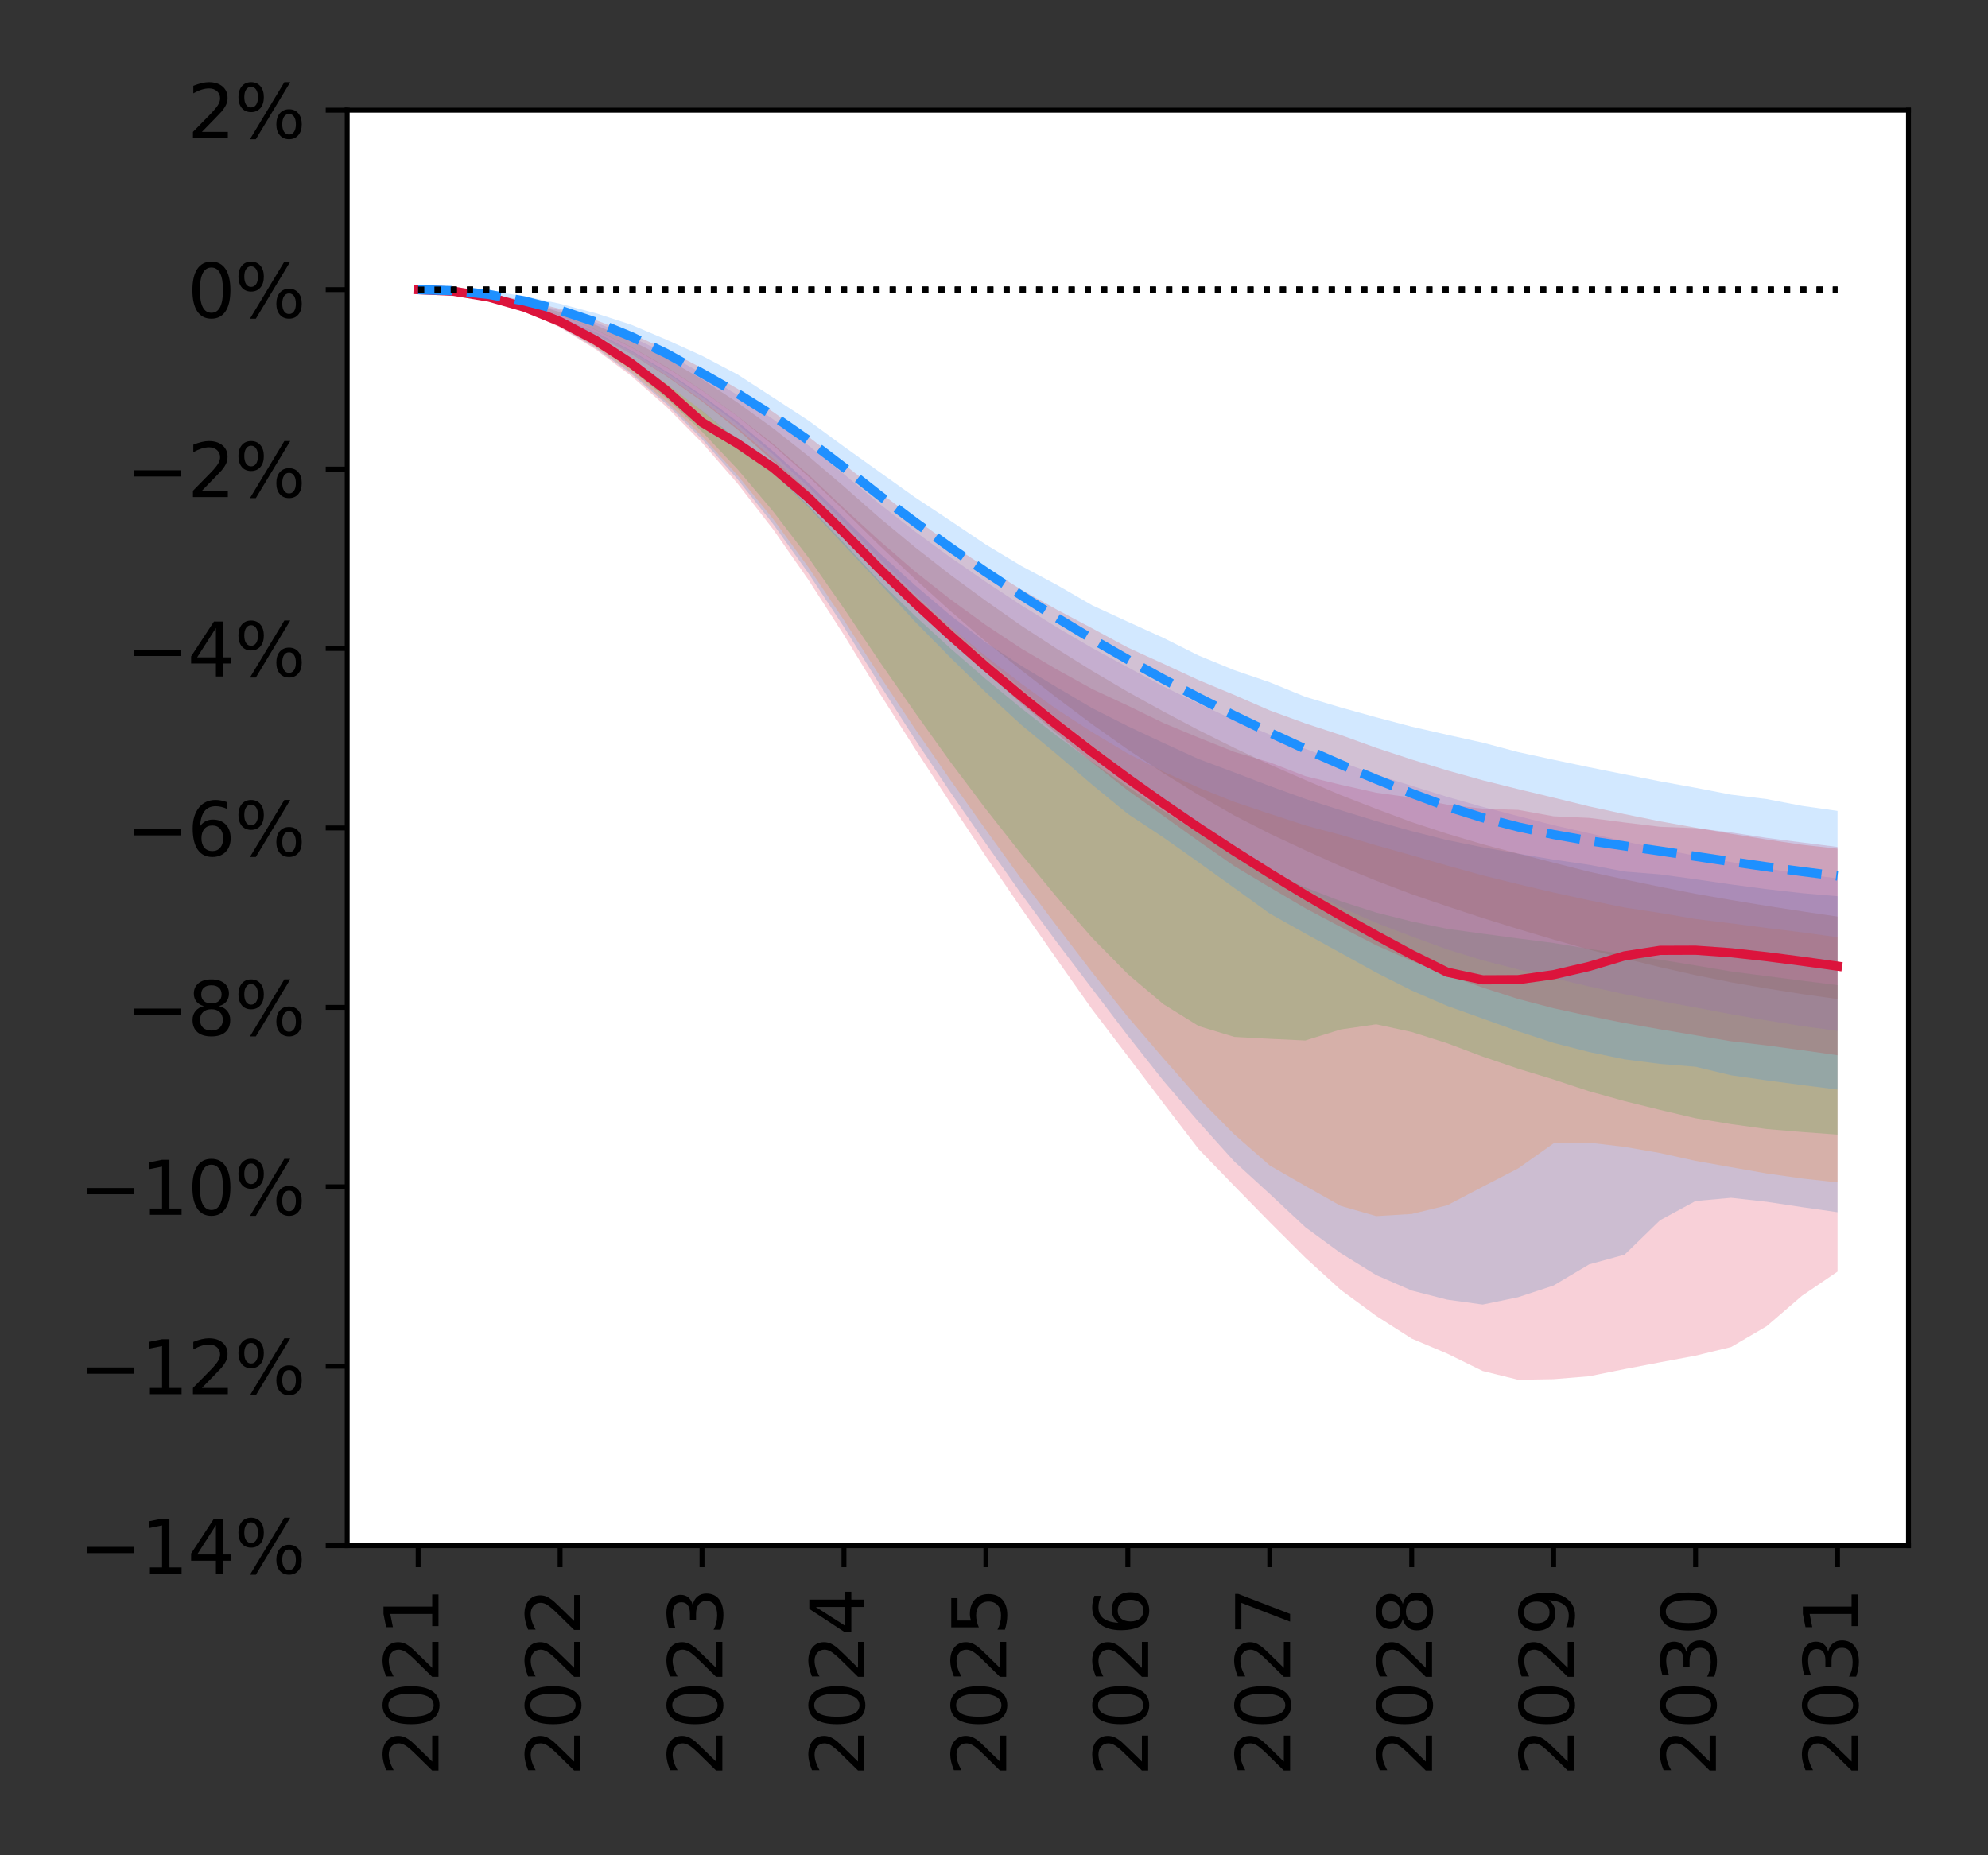 <?xml version="1.0" encoding="utf-8" standalone="no"?>
<!DOCTYPE svg PUBLIC "-//W3C//DTD SVG 1.1//EN"
  "http://www.w3.org/Graphics/SVG/1.1/DTD/svg11.dtd">
<svg height="302.4pt" version="1.1" viewBox="0 0 324 302.4" width="324pt" xmlns="http://www.w3.org/2000/svg" xmlns:xlink="http://www.w3.org/1999/xlink">
 <rect x="0" y="0" width="324" height="302.4" fill="#333333" stroke="none"/>
 <defs>
  <style type="text/css">*{stroke-linecap:butt;stroke-linejoin:round;}</style>
 </defs>
 <g id="figure_1">
  <g id="patch_1">
   <path d="M 0 302.4 
L 324 302.4 
L 324 0 
L 0 0 
z
" style="fill:none;"/>
  </g>
  <g id="axes_1">
   <g id="patch_2">
    <path d="M 56.585 251.94 
L 311.04 251.94 
L 311.04 17.96 
L 56.585 17.96 
z
" style="fill:#ffffff;"/>
   </g>
   <g id="PolyCollection_1">
    <path clip-path="url(#p5b00b2cf35)" d="M 68.151 47.208 
L 68.151 47.208 
L 73.934 47.533 
L 79.717 48.693 
L 85.5 50.648 
L 91.283 53.388 
L 97.066 56.93 
L 102.85 61.253 
L 108.633 66.316 
L 114.416 72.165 
L 120.199 78.811 
L 125.982 86.258 
L 131.765 94.532 
L 137.548 103.512 
L 143.331 112.942 
L 149.114 122.021 
L 154.897 130.887 
L 160.68 139.605 
L 166.463 148.067 
L 172.246 156.365 
L 178.029 164.574 
L 183.812 172.159 
L 189.596 179.797 
L 195.379 187.326 
L 201.162 193.305 
L 206.945 199.208 
L 212.728 204.979 
L 218.511 210.245 
L 224.294 214.487 
L 230.077 218.184 
L 235.86 220.632 
L 241.643 223.463 
L 247.426 224.897 
L 253.209 224.796 
L 258.992 224.321 
L 264.775 223.155 
L 270.559 222.049 
L 276.342 220.968 
L 282.125 219.564 
L 287.908 216.178 
L 293.691 211.202 
L 299.474 207.271 
L 299.474 138.045 
L 299.474 138.045 
L 293.691 137.315 
L 287.908 136.565 
L 282.125 135.688 
L 276.342 134.986 
L 270.559 134.761 
L 264.775 134.061 
L 258.992 133.314 
L 253.209 133.054 
L 247.426 132.008 
L 241.643 131.808 
L 235.86 131.161 
L 230.077 130.008 
L 224.294 129.21 
L 218.511 127.914 
L 212.728 126.502 
L 206.945 124.259 
L 201.162 122.557 
L 195.379 120.241 
L 189.596 117.833 
L 183.812 115.019 
L 178.029 112.319 
L 172.246 109.122 
L 166.463 105.714 
L 160.68 101.887 
L 154.897 97.686 
L 149.114 93.135 
L 143.331 88.134 
L 137.548 82.844 
L 131.765 77.362 
L 125.982 72.344 
L 120.199 67.838 
L 114.416 63.614 
L 108.633 59.826 
L 102.85 56.543 
L 97.066 53.72 
L 91.283 51.363 
L 85.5 49.505 
L 79.717 48.184 
L 73.934 47.42 
L 68.151 47.208 
z
" style="fill:#dc143c;fill-opacity:0.2;"/>
   </g>
   <g id="PolyCollection_2">
    <path clip-path="url(#p5b00b2cf35)" d="M 68.151 47.208 
L 68.151 47.208 
L 73.934 47.524 
L 79.717 48.657 
L 85.5 50.58 
L 91.283 53.265 
L 97.066 56.708 
L 102.85 60.918 
L 108.633 65.868 
L 114.416 71.595 
L 120.199 78.109 
L 125.982 85.396 
L 131.765 93.452 
L 137.548 102.213 
L 143.331 111.497 
L 149.114 120.496 
L 154.897 129.131 
L 160.68 137.499 
L 166.463 145.724 
L 172.246 153.581 
L 178.029 161.206 
L 183.812 168.814 
L 189.596 176.14 
L 195.379 182.887 
L 201.162 189.32 
L 206.945 194.605 
L 212.728 200.013 
L 218.511 204.26 
L 224.294 207.839 
L 230.077 210.351 
L 235.86 211.838 
L 241.643 212.641 
L 247.426 211.441 
L 253.209 209.53 
L 258.992 206.091 
L 264.775 204.503 
L 270.559 198.888 
L 276.342 195.761 
L 282.125 195.24 
L 287.908 195.885 
L 293.691 196.757 
L 299.474 197.584 
L 299.474 146.076 
L 299.474 146.076 
L 293.691 145.577 
L 287.908 144.923 
L 282.125 144.154 
L 276.342 143.315 
L 270.559 142.519 
L 264.775 142.056 
L 258.992 140.956 
L 253.209 140.111 
L 247.426 139.14 
L 241.643 138.101 
L 235.86 136.927 
L 230.077 135.47 
L 224.294 133.838 
L 218.511 132.056 
L 212.728 130.211 
L 206.945 128.113 
L 201.162 125.895 
L 195.379 123.727 
L 189.596 121.086 
L 183.812 118.363 
L 178.029 115.433 
L 172.246 112.021 
L 166.463 108.528 
L 160.68 104.722 
L 154.897 100.29 
L 149.114 95.375 
L 143.331 90.137 
L 137.548 84.412 
L 131.765 78.733 
L 125.982 73.54 
L 120.199 68.721 
L 114.416 64.431 
L 108.633 60.567 
L 102.85 57.135 
L 97.066 54.157 
L 91.283 51.675 
L 85.5 49.714 
L 79.717 48.285 
L 73.934 47.441 
L 68.151 47.208 
z
" style="fill:#1f77b4;fill-opacity:0.2;"/>
   </g>
   <g id="PolyCollection_3">
    <path clip-path="url(#p5b00b2cf35)" d="M 68.151 47.208 
L 68.151 47.208 
L 73.934 47.516 
L 79.717 48.627 
L 85.5 50.51 
L 91.283 53.151 
L 97.066 56.543 
L 102.85 60.654 
L 108.633 65.504 
L 114.416 71.12 
L 120.199 77.479 
L 125.982 84.583 
L 131.765 92.484 
L 137.548 101.094 
L 143.331 110.089 
L 149.114 118.782 
L 154.897 127.142 
L 160.68 135.269 
L 166.463 143.281 
L 172.246 150.964 
L 178.029 158.523 
L 183.812 165.742 
L 189.596 172.493 
L 195.379 179.055 
L 201.162 184.906 
L 206.945 189.969 
L 212.728 193.297 
L 218.511 196.556 
L 224.294 198.219 
L 230.077 197.868 
L 235.86 196.463 
L 241.643 193.435 
L 247.426 190.448 
L 253.209 186.355 
L 258.992 186.25 
L 264.775 186.935 
L 270.559 187.942 
L 276.342 189.219 
L 282.125 190.247 
L 287.908 191.265 
L 293.691 192.088 
L 299.474 192.729 
L 299.474 152.757 
L 299.474 152.757 
L 293.691 151.971 
L 287.908 151.254 
L 282.125 150.5 
L 276.342 149.791 
L 270.559 148.802 
L 264.775 147.923 
L 258.992 146.738 
L 253.209 145.478 
L 247.426 144.118 
L 241.643 142.683 
L 235.86 141.077 
L 230.077 139.407 
L 224.294 137.786 
L 218.511 136.074 
L 212.728 134.533 
L 206.945 132.644 
L 201.162 130.703 
L 195.379 128.39 
L 189.596 125.771 
L 183.812 122.82 
L 178.029 119.36 
L 172.246 115.613 
L 166.463 111.443 
L 160.68 106.97 
L 154.897 102.228 
L 149.114 97.034 
L 143.331 91.594 
L 137.548 85.726 
L 131.765 80.021 
L 125.982 74.676 
L 120.199 69.733 
L 114.416 65.238 
L 108.633 61.217 
L 102.85 57.652 
L 97.066 54.56 
L 91.283 51.94 
L 85.5 49.861 
L 79.717 48.351 
L 73.934 47.454 
L 68.151 47.208 
z
" style="fill:#ff7f0e;fill-opacity:0.2;"/>
   </g>
   <g id="PolyCollection_4">
    <path clip-path="url(#p5b00b2cf35)" d="M 68.151 47.208 
L 68.151 47.208 
L 73.934 47.505 
L 79.717 48.577 
L 85.5 50.398 
L 91.283 52.953 
L 97.066 56.227 
L 102.85 60.21 
L 108.633 64.93 
L 114.416 70.361 
L 120.199 76.477 
L 125.982 83.331 
L 131.765 90.896 
L 137.548 99.192 
L 143.331 107.799 
L 149.114 116.115 
L 154.897 124.197 
L 160.68 131.885 
L 166.463 139.228 
L 172.246 146.255 
L 178.029 152.892 
L 183.812 158.77 
L 189.596 163.666 
L 195.379 167.252 
L 201.162 169.01 
L 206.945 169.323 
L 212.728 169.598 
L 218.511 167.798 
L 224.294 166.955 
L 230.077 168.21 
L 235.86 170.043 
L 241.643 172.217 
L 247.426 174.19 
L 253.209 175.954 
L 258.992 177.867 
L 264.775 179.476 
L 270.559 180.91 
L 276.342 182.271 
L 282.125 183.227 
L 287.908 184.026 
L 293.691 184.513 
L 299.474 184.936 
L 299.474 160.572 
L 299.474 160.572 
L 293.691 159.841 
L 287.908 159.1 
L 282.125 158.342 
L 276.342 157.365 
L 270.559 156.428 
L 264.775 155.528 
L 258.992 154.668 
L 253.209 153.706 
L 247.426 152.961 
L 241.643 152.19 
L 235.86 151.393 
L 230.077 150.194 
L 224.294 148.743 
L 218.511 146.888 
L 212.728 144.643 
L 206.945 142.026 
L 201.162 139.07 
L 195.379 135.794 
L 189.596 132.152 
L 183.812 128.243 
L 178.029 124.233 
L 172.246 119.944 
L 166.463 115.451 
L 160.68 110.694 
L 154.897 105.67 
L 149.114 100.372 
L 143.331 94.714 
L 137.548 88.511 
L 131.765 82.437 
L 125.982 76.853 
L 120.199 71.68 
L 114.416 66.934 
L 108.633 62.576 
L 102.85 58.636 
L 97.066 55.192 
L 91.283 52.326 
L 85.5 50.061 
L 79.717 48.43 
L 73.934 47.473 
L 68.151 47.208 
z
" style="fill:#2ca02c;fill-opacity:0.2;"/>
   </g>
   <g id="PolyCollection_5">
    <path clip-path="url(#p5b00b2cf35)" d="M 68.151 47.208 
L 68.151 47.208 
L 73.934 47.749 
L 79.717 48.831 
L 85.5 50.439 
L 91.283 52.589 
L 97.066 55.505 
L 102.85 58.82 
L 108.633 62.586 
L 114.416 66.965 
L 120.199 71.918 
L 125.982 77.02 
L 131.765 82.675 
L 137.548 88.851 
L 143.331 95.054 
L 149.114 101.314 
L 154.897 107.188 
L 160.68 112.868 
L 166.463 118.165 
L 172.246 122.953 
L 178.029 127.928 
L 183.812 132.664 
L 189.596 136.496 
L 195.379 140.579 
L 201.162 144.733 
L 206.945 148.913 
L 212.728 152.156 
L 218.511 155.338 
L 224.294 158.533 
L 230.077 161.453 
L 235.86 163.959 
L 241.643 166.027 
L 247.426 168.102 
L 253.209 169.99 
L 258.992 171.473 
L 264.775 172.67 
L 270.559 173.412 
L 276.342 173.876 
L 282.125 175.268 
L 287.908 176.091 
L 293.691 176.86 
L 299.474 177.591 
L 299.474 132.174 
L 299.474 132.174 
L 293.691 131.352 
L 287.908 130.244 
L 282.125 129.526 
L 276.342 128.406 
L 270.559 127.353 
L 264.775 126.219 
L 258.992 125.055 
L 253.209 123.839 
L 247.426 122.583 
L 241.643 121.047 
L 235.86 119.766 
L 230.077 118.444 
L 224.294 116.918 
L 218.511 115.313 
L 212.728 113.576 
L 206.945 111.21 
L 201.162 109.232 
L 195.379 106.859 
L 189.596 103.964 
L 183.812 101.341 
L 178.029 98.674 
L 172.246 95.336 
L 166.463 92.249 
L 160.68 88.772 
L 154.897 84.879 
L 149.114 81.048 
L 143.331 76.925 
L 137.548 72.794 
L 131.765 68.553 
L 125.982 64.773 
L 120.199 61.03 
L 114.416 57.992 
L 108.633 55.374 
L 102.85 52.915 
L 97.066 51.043 
L 91.283 49.509 
L 85.5 48.275 
L 79.717 47.421 
L 73.934 47.048 
L 68.151 47.208 
z
" style="fill:#1e90ff;fill-opacity:0.2;"/>
   </g>
   <g id="PolyCollection_6">
    <path clip-path="url(#p5b00b2cf35)" d="M 68.151 47.208 
L 68.151 47.208 
L 73.934 47.461 
L 79.717 48.361 
L 85.5 49.871 
L 91.283 51.94 
L 97.066 54.558 
L 102.85 57.683 
L 108.633 61.335 
L 114.416 65.423 
L 120.199 70.015 
L 125.982 75.134 
L 131.765 80.637 
L 137.548 86.694 
L 143.331 92.961 
L 149.114 98.722 
L 154.897 104.291 
L 160.68 109.571 
L 166.463 114.683 
L 172.246 119.572 
L 178.029 124.308 
L 183.812 128.837 
L 189.596 132.987 
L 195.379 137.128 
L 201.162 141.166 
L 206.945 144.626 
L 212.728 148.035 
L 218.511 151.1 
L 224.294 154.084 
L 230.077 156.632 
L 235.86 158.92 
L 241.643 160.967 
L 247.426 162.829 
L 253.209 164.342 
L 258.992 165.604 
L 264.775 166.755 
L 270.559 167.774 
L 276.342 168.748 
L 282.125 169.723 
L 287.908 170.396 
L 293.691 171.174 
L 299.474 171.995 
L 299.474 138.332 
L 299.474 138.332 
L 293.691 137.692 
L 287.908 136.831 
L 282.125 135.9 
L 276.342 134.908 
L 270.559 133.874 
L 264.775 132.699 
L 258.992 131.439 
L 253.209 130.015 
L 247.426 128.625 
L 241.643 127.182 
L 235.86 125.57 
L 230.077 123.797 
L 224.294 121.897 
L 218.511 119.799 
L 212.728 117.906 
L 206.945 115.797 
L 201.162 113.272 
L 195.379 110.863 
L 189.596 108.185 
L 183.812 105.55 
L 178.029 102.427 
L 172.246 99.368 
L 166.463 96.118 
L 160.68 92.495 
L 154.897 88.705 
L 149.114 84.557 
L 143.331 80.232 
L 137.548 75.676 
L 131.765 71.185 
L 125.982 67.134 
L 120.199 63.372 
L 114.416 60.009 
L 108.633 57.009 
L 102.85 54.375 
L 97.066 52.168 
L 91.283 50.345 
L 85.5 48.935 
L 79.717 47.943 
L 73.934 47.366 
L 68.151 47.208 
z
" style="fill:#d62728;fill-opacity:0.2;"/>
   </g>
   <g id="PolyCollection_7">
    <path clip-path="url(#p5b00b2cf35)" d="M 68.151 47.208 
L 68.151 47.208 
L 73.934 47.446 
L 79.717 48.299 
L 85.5 49.727 
L 91.283 51.708 
L 97.066 54.219 
L 102.85 57.232 
L 108.633 60.724 
L 114.416 64.686 
L 120.199 69.128 
L 125.982 74.052 
L 131.765 79.368 
L 137.548 85.165 
L 143.331 91.089 
L 149.114 96.788 
L 154.897 102.213 
L 160.68 107.354 
L 166.463 112.249 
L 172.246 117.068 
L 178.029 121.535 
L 183.812 125.927 
L 189.596 130.133 
L 195.379 134.087 
L 201.162 137.968 
L 206.945 141.46 
L 212.728 144.862 
L 218.511 147.864 
L 224.294 150.423 
L 230.077 152.637 
L 235.86 154.75 
L 241.643 156.527 
L 247.426 158.018 
L 253.209 159.423 
L 258.992 160.789 
L 264.775 162.049 
L 270.559 163.159 
L 276.342 164.215 
L 282.125 165.312 
L 287.908 166.32 
L 293.691 167.245 
L 299.474 168.035 
L 299.474 143.173 
L 299.474 143.173 
L 293.691 142.456 
L 287.908 141.556 
L 282.125 140.513 
L 276.342 139.481 
L 270.559 138.38 
L 264.775 137.129 
L 258.992 135.813 
L 253.209 134.508 
L 247.426 133.025 
L 241.643 131.521 
L 235.86 129.88 
L 230.077 128.087 
L 224.294 126.27 
L 218.511 124.175 
L 212.728 122.044 
L 206.945 119.724 
L 201.162 117.361 
L 195.379 114.698 
L 189.596 111.872 
L 183.812 108.766 
L 178.029 105.633 
L 172.246 102.243 
L 166.463 98.657 
L 160.68 94.846 
L 154.897 90.839 
L 149.114 86.612 
L 143.331 82.119 
L 137.548 77.288 
L 131.765 72.619 
L 125.982 68.323 
L 120.199 64.401 
L 114.416 60.842 
L 108.633 57.662 
L 102.85 54.894 
L 97.066 52.529 
L 91.283 50.589 
L 85.5 49.079 
L 79.717 48.006 
L 73.934 47.38 
L 68.151 47.208 
z
" style="fill:#9467bd;fill-opacity:0.2;"/>
   </g>
   <g id="PolyCollection_8">
    <path clip-path="url(#p5b00b2cf35)" d="M 68.151 47.208 
L 68.151 47.208 
L 73.934 47.429 
L 79.717 48.221 
L 85.5 49.557 
L 91.283 51.413 
L 97.066 53.765 
L 102.85 56.606 
L 108.633 59.903 
L 114.416 63.666 
L 120.199 67.881 
L 125.982 72.571 
L 131.765 77.684 
L 137.548 83.208 
L 143.331 88.912 
L 149.114 94.366 
L 154.897 99.595 
L 160.68 104.583 
L 166.463 109.245 
L 172.246 113.745 
L 178.029 118.082 
L 183.812 122.174 
L 189.596 126.012 
L 195.379 129.596 
L 201.162 132.925 
L 206.945 135.887 
L 212.728 138.586 
L 218.511 141.205 
L 224.294 143.553 
L 230.077 145.753 
L 235.86 147.728 
L 241.643 149.633 
L 247.426 151.431 
L 253.209 153.155 
L 258.992 154.777 
L 264.775 156.238 
L 270.559 157.649 
L 276.342 158.953 
L 282.125 160.113 
L 287.908 161.113 
L 293.691 162.03 
L 299.474 162.842 
L 299.474 149.397 
L 299.474 149.397 
L 293.691 148.544 
L 287.908 147.65 
L 282.125 146.693 
L 276.342 145.685 
L 270.559 144.54 
L 264.775 143.342 
L 258.992 142.089 
L 253.209 140.617 
L 247.426 139.13 
L 241.643 137.61 
L 235.86 135.891 
L 230.077 134.002 
L 224.294 131.841 
L 218.511 129.594 
L 212.728 127.133 
L 206.945 124.62 
L 201.162 121.903 
L 195.379 119.019 
L 189.596 115.965 
L 183.812 112.77 
L 178.029 109.365 
L 172.246 105.758 
L 166.463 101.996 
L 160.68 97.937 
L 154.897 93.697 
L 149.114 89.185 
L 143.331 84.393 
L 137.548 79.298 
L 131.765 74.36 
L 125.982 69.79 
L 120.199 65.606 
L 114.416 61.819 
L 108.633 58.449 
L 102.85 55.485 
L 97.066 52.961 
L 91.283 50.876 
L 85.5 49.246 
L 79.717 48.081 
L 73.934 47.396 
L 68.151 47.208 
z
" style="fill:#8c564b;fill-opacity:0.2;"/>
   </g>
   <g id="matplotlib.axis_1">
    <g id="xtick_1">
     <g id="line2d_1">
      <defs>
       <path d="M 0 0 
L 0 3.5 
" id="mf771303806" style="stroke:#000000;stroke-width:0.8;"/>
      </defs>
      <g>
       <use style="stroke:#000000;stroke-width:0.8;" x="68.151" xlink:href="#mf771303806" y="251.94"/>
      </g>
     </g>
     <g id="text_1">
      <!-- 2021 -->
      <g transform="translate(71.462 289.48)rotate(-90)scale(0.12 -0.12)">
       <defs>
        <path d="M 1228 531 
L 3431 531 
L 3431 0 
L 469 0 
L 469 531 
Q 828 903 1448 1529 
Q 2069 2156 2228 2338 
Q 2531 2678 2651 2914 
Q 2772 3150 2772 3378 
Q 2772 3750 2511 3984 
Q 2250 4219 1831 4219 
Q 1534 4219 1204 4116 
Q 875 4013 500 3803 
L 500 4441 
Q 881 4594 1212 4672 
Q 1544 4750 1819 4750 
Q 2544 4750 2975 4387 
Q 3406 4025 3406 3419 
Q 3406 3131 3298 2873 
Q 3191 2616 2906 2266 
Q 2828 2175 2409 1742 
Q 1991 1309 1228 531 
z
" id="DejaVuSans-32" transform="scale(0.016)"/>
        <path d="M 2034 4250 
Q 1547 4250 1301 3770 
Q 1056 3291 1056 2328 
Q 1056 1369 1301 889 
Q 1547 409 2034 409 
Q 2525 409 2770 889 
Q 3016 1369 3016 2328 
Q 3016 3291 2770 3770 
Q 2525 4250 2034 4250 
z
M 2034 4750 
Q 2819 4750 3233 4129 
Q 3647 3509 3647 2328 
Q 3647 1150 3233 529 
Q 2819 -91 2034 -91 
Q 1250 -91 836 529 
Q 422 1150 422 2328 
Q 422 3509 836 4129 
Q 1250 4750 2034 4750 
z
" id="DejaVuSans-30" transform="scale(0.016)"/>
        <path d="M 794 531 
L 1825 531 
L 1825 4091 
L 703 3866 
L 703 4441 
L 1819 4666 
L 2450 4666 
L 2450 531 
L 3481 531 
L 3481 0 
L 794 0 
L 794 531 
z
" id="DejaVuSans-31" transform="scale(0.016)"/>
       </defs>
       <use xlink:href="#DejaVuSans-32"/>
       <use x="63.623" xlink:href="#DejaVuSans-30"/>
       <use x="127.246" xlink:href="#DejaVuSans-32"/>
       <use x="190.869" xlink:href="#DejaVuSans-31"/>
      </g>
     </g>
    </g>
    <g id="xtick_2">
     <g id="line2d_2">
      <g>
       <use style="stroke:#000000;stroke-width:0.8;" x="91.283" xlink:href="#mf771303806" y="251.94"/>
      </g>
     </g>
     <g id="text_2">
      <!-- 2022 -->
      <g transform="translate(94.595 289.48)rotate(-90)scale(0.12 -0.12)">
       <use xlink:href="#DejaVuSans-32"/>
       <use x="63.623" xlink:href="#DejaVuSans-30"/>
       <use x="127.246" xlink:href="#DejaVuSans-32"/>
       <use x="190.869" xlink:href="#DejaVuSans-32"/>
      </g>
     </g>
    </g>
    <g id="xtick_3">
     <g id="line2d_3">
      <g>
       <use style="stroke:#000000;stroke-width:0.8;" x="114.416" xlink:href="#mf771303806" y="251.94"/>
      </g>
     </g>
     <g id="text_3">
      <!-- 2023 -->
      <g transform="translate(117.727 289.48)rotate(-90)scale(0.12 -0.12)">
       <defs>
        <path d="M 2597 2516 
Q 3050 2419 3304 2112 
Q 3559 1806 3559 1356 
Q 3559 666 3084 287 
Q 2609 -91 1734 -91 
Q 1441 -91 1130 -33 
Q 819 25 488 141 
L 488 750 
Q 750 597 1062 519 
Q 1375 441 1716 441 
Q 2309 441 2620 675 
Q 2931 909 2931 1356 
Q 2931 1769 2642 2001 
Q 2353 2234 1838 2234 
L 1294 2234 
L 1294 2753 
L 1863 2753 
Q 2328 2753 2575 2939 
Q 2822 3125 2822 3475 
Q 2822 3834 2567 4026 
Q 2313 4219 1838 4219 
Q 1578 4219 1281 4162 
Q 984 4106 628 3988 
L 628 4550 
Q 988 4650 1302 4700 
Q 1616 4750 1894 4750 
Q 2613 4750 3031 4423 
Q 3450 4097 3450 3541 
Q 3450 3153 3228 2886 
Q 3006 2619 2597 2516 
z
" id="DejaVuSans-33" transform="scale(0.016)"/>
       </defs>
       <use xlink:href="#DejaVuSans-32"/>
       <use x="63.623" xlink:href="#DejaVuSans-30"/>
       <use x="127.246" xlink:href="#DejaVuSans-32"/>
       <use x="190.869" xlink:href="#DejaVuSans-33"/>
      </g>
     </g>
    </g>
    <g id="xtick_4">
     <g id="line2d_4">
      <g>
       <use style="stroke:#000000;stroke-width:0.8;" x="137.548" xlink:href="#mf771303806" y="251.94"/>
      </g>
     </g>
     <g id="text_4">
      <!-- 2024 -->
      <g transform="translate(140.859 289.48)rotate(-90)scale(0.12 -0.12)">
       <defs>
        <path d="M 2419 4116 
L 825 1625 
L 2419 1625 
L 2419 4116 
z
M 2253 4666 
L 3047 4666 
L 3047 1625 
L 3713 1625 
L 3713 1100 
L 3047 1100 
L 3047 0 
L 2419 0 
L 2419 1100 
L 313 1100 
L 313 1709 
L 2253 4666 
z
" id="DejaVuSans-34" transform="scale(0.016)"/>
       </defs>
       <use xlink:href="#DejaVuSans-32"/>
       <use x="63.623" xlink:href="#DejaVuSans-30"/>
       <use x="127.246" xlink:href="#DejaVuSans-32"/>
       <use x="190.869" xlink:href="#DejaVuSans-34"/>
      </g>
     </g>
    </g>
    <g id="xtick_5">
     <g id="line2d_5">
      <g>
       <use style="stroke:#000000;stroke-width:0.8;" x="160.68" xlink:href="#mf771303806" y="251.94"/>
      </g>
     </g>
     <g id="text_5">
      <!-- 2025 -->
      <g transform="translate(163.991 289.48)rotate(-90)scale(0.12 -0.12)">
       <defs>
        <path d="M 691 4666 
L 3169 4666 
L 3169 4134 
L 1269 4134 
L 1269 2991 
Q 1406 3038 1543 3061 
Q 1681 3084 1819 3084 
Q 2600 3084 3056 2656 
Q 3513 2228 3513 1497 
Q 3513 744 3044 326 
Q 2575 -91 1722 -91 
Q 1428 -91 1123 -41 
Q 819 9 494 109 
L 494 744 
Q 775 591 1075 516 
Q 1375 441 1709 441 
Q 2250 441 2565 725 
Q 2881 1009 2881 1497 
Q 2881 1984 2565 2268 
Q 2250 2553 1709 2553 
Q 1456 2553 1204 2497 
Q 953 2441 691 2322 
L 691 4666 
z
" id="DejaVuSans-35" transform="scale(0.016)"/>
       </defs>
       <use xlink:href="#DejaVuSans-32"/>
       <use x="63.623" xlink:href="#DejaVuSans-30"/>
       <use x="127.246" xlink:href="#DejaVuSans-32"/>
       <use x="190.869" xlink:href="#DejaVuSans-35"/>
      </g>
     </g>
    </g>
    <g id="xtick_6">
     <g id="line2d_6">
      <g>
       <use style="stroke:#000000;stroke-width:0.8;" x="183.812" xlink:href="#mf771303806" y="251.94"/>
      </g>
     </g>
     <g id="text_6">
      <!-- 2026 -->
      <g transform="translate(187.124 289.48)rotate(-90)scale(0.12 -0.12)">
       <defs>
        <path d="M 2113 2584 
Q 1688 2584 1439 2293 
Q 1191 2003 1191 1497 
Q 1191 994 1439 701 
Q 1688 409 2113 409 
Q 2538 409 2786 701 
Q 3034 994 3034 1497 
Q 3034 2003 2786 2293 
Q 2538 2584 2113 2584 
z
M 3366 4563 
L 3366 3988 
Q 3128 4100 2886 4159 
Q 2644 4219 2406 4219 
Q 1781 4219 1451 3797 
Q 1122 3375 1075 2522 
Q 1259 2794 1537 2939 
Q 1816 3084 2150 3084 
Q 2853 3084 3261 2657 
Q 3669 2231 3669 1497 
Q 3669 778 3244 343 
Q 2819 -91 2113 -91 
Q 1303 -91 875 529 
Q 447 1150 447 2328 
Q 447 3434 972 4092 
Q 1497 4750 2381 4750 
Q 2619 4750 2861 4703 
Q 3103 4656 3366 4563 
z
" id="DejaVuSans-36" transform="scale(0.016)"/>
       </defs>
       <use xlink:href="#DejaVuSans-32"/>
       <use x="63.623" xlink:href="#DejaVuSans-30"/>
       <use x="127.246" xlink:href="#DejaVuSans-32"/>
       <use x="190.869" xlink:href="#DejaVuSans-36"/>
      </g>
     </g>
    </g>
    <g id="xtick_7">
     <g id="line2d_7">
      <g>
       <use style="stroke:#000000;stroke-width:0.8;" x="206.945" xlink:href="#mf771303806" y="251.94"/>
      </g>
     </g>
     <g id="text_7">
      <!-- 2027 -->
      <g transform="translate(210.256 289.48)rotate(-90)scale(0.12 -0.12)">
       <defs>
        <path d="M 525 4666 
L 3525 4666 
L 3525 4397 
L 1831 0 
L 1172 0 
L 2766 4134 
L 525 4134 
L 525 4666 
z
" id="DejaVuSans-37" transform="scale(0.016)"/>
       </defs>
       <use xlink:href="#DejaVuSans-32"/>
       <use x="63.623" xlink:href="#DejaVuSans-30"/>
       <use x="127.246" xlink:href="#DejaVuSans-32"/>
       <use x="190.869" xlink:href="#DejaVuSans-37"/>
      </g>
     </g>
    </g>
    <g id="xtick_8">
     <g id="line2d_8">
      <g>
       <use style="stroke:#000000;stroke-width:0.8;" x="230.077" xlink:href="#mf771303806" y="251.94"/>
      </g>
     </g>
     <g id="text_8">
      <!-- 2028 -->
      <g transform="translate(233.388 289.48)rotate(-90)scale(0.12 -0.12)">
       <defs>
        <path d="M 2034 2216 
Q 1584 2216 1326 1975 
Q 1069 1734 1069 1313 
Q 1069 891 1326 650 
Q 1584 409 2034 409 
Q 2484 409 2743 651 
Q 3003 894 3003 1313 
Q 3003 1734 2745 1975 
Q 2488 2216 2034 2216 
z
M 1403 2484 
Q 997 2584 770 2862 
Q 544 3141 544 3541 
Q 544 4100 942 4425 
Q 1341 4750 2034 4750 
Q 2731 4750 3128 4425 
Q 3525 4100 3525 3541 
Q 3525 3141 3298 2862 
Q 3072 2584 2669 2484 
Q 3125 2378 3379 2068 
Q 3634 1759 3634 1313 
Q 3634 634 3220 271 
Q 2806 -91 2034 -91 
Q 1263 -91 848 271 
Q 434 634 434 1313 
Q 434 1759 690 2068 
Q 947 2378 1403 2484 
z
M 1172 3481 
Q 1172 3119 1398 2916 
Q 1625 2713 2034 2713 
Q 2441 2713 2670 2916 
Q 2900 3119 2900 3481 
Q 2900 3844 2670 4047 
Q 2441 4250 2034 4250 
Q 1625 4250 1398 4047 
Q 1172 3844 1172 3481 
z
" id="DejaVuSans-38" transform="scale(0.016)"/>
       </defs>
       <use xlink:href="#DejaVuSans-32"/>
       <use x="63.623" xlink:href="#DejaVuSans-30"/>
       <use x="127.246" xlink:href="#DejaVuSans-32"/>
       <use x="190.869" xlink:href="#DejaVuSans-38"/>
      </g>
     </g>
    </g>
    <g id="xtick_9">
     <g id="line2d_9">
      <g>
       <use style="stroke:#000000;stroke-width:0.8;" x="253.209" xlink:href="#mf771303806" y="251.94"/>
      </g>
     </g>
     <g id="text_9">
      <!-- 2029 -->
      <g transform="translate(256.521 289.48)rotate(-90)scale(0.12 -0.12)">
       <defs>
        <path d="M 703 97 
L 703 672 
Q 941 559 1184 500 
Q 1428 441 1663 441 
Q 2288 441 2617 861 
Q 2947 1281 2994 2138 
Q 2813 1869 2534 1725 
Q 2256 1581 1919 1581 
Q 1219 1581 811 2004 
Q 403 2428 403 3163 
Q 403 3881 828 4315 
Q 1253 4750 1959 4750 
Q 2769 4750 3195 4129 
Q 3622 3509 3622 2328 
Q 3622 1225 3098 567 
Q 2575 -91 1691 -91 
Q 1453 -91 1209 -44 
Q 966 3 703 97 
z
M 1959 2075 
Q 2384 2075 2632 2365 
Q 2881 2656 2881 3163 
Q 2881 3666 2632 3958 
Q 2384 4250 1959 4250 
Q 1534 4250 1286 3958 
Q 1038 3666 1038 3163 
Q 1038 2656 1286 2365 
Q 1534 2075 1959 2075 
z
" id="DejaVuSans-39" transform="scale(0.016)"/>
       </defs>
       <use xlink:href="#DejaVuSans-32"/>
       <use x="63.623" xlink:href="#DejaVuSans-30"/>
       <use x="127.246" xlink:href="#DejaVuSans-32"/>
       <use x="190.869" xlink:href="#DejaVuSans-39"/>
      </g>
     </g>
    </g>
    <g id="xtick_10">
     <g id="line2d_10">
      <g>
       <use style="stroke:#000000;stroke-width:0.8;" x="276.342" xlink:href="#mf771303806" y="251.94"/>
      </g>
     </g>
     <g id="text_10">
      <!-- 2030 -->
      <g transform="translate(279.653 289.48)rotate(-90)scale(0.12 -0.12)">
       <use xlink:href="#DejaVuSans-32"/>
       <use x="63.623" xlink:href="#DejaVuSans-30"/>
       <use x="127.246" xlink:href="#DejaVuSans-33"/>
       <use x="190.869" xlink:href="#DejaVuSans-30"/>
      </g>
     </g>
    </g>
    <g id="xtick_11">
     <g id="line2d_11">
      <g>
       <use style="stroke:#000000;stroke-width:0.8;" x="299.474" xlink:href="#mf771303806" y="251.94"/>
      </g>
     </g>
     <g id="text_11">
      <!-- 2031 -->
      <g transform="translate(302.785 289.48)rotate(-90)scale(0.12 -0.12)">
       <use xlink:href="#DejaVuSans-32"/>
       <use x="63.623" xlink:href="#DejaVuSans-30"/>
       <use x="127.246" xlink:href="#DejaVuSans-33"/>
       <use x="190.869" xlink:href="#DejaVuSans-31"/>
      </g>
     </g>
    </g>
   </g>
   <g id="matplotlib.axis_2">
    <g id="ytick_1">
     <g id="line2d_12">
      <defs>
       <path d="M 0 0 
L -3.5 0 
" id="m9e793a152f" style="stroke:#000000;stroke-width:0.8;"/>
      </defs>
      <g>
       <use style="stroke:#000000;stroke-width:0.8;" x="56.585" xlink:href="#m9e793a152f" y="251.94"/>
      </g>
     </g>
     <g id="text_12">
      <!-- −14% -->
      <g transform="translate(12.857 256.499)scale(0.12 -0.12)">
       <defs>
        <path d="M 678 2272 
L 4684 2272 
L 4684 1741 
L 678 1741 
L 678 2272 
z
" id="DejaVuSans-2212" transform="scale(0.016)"/>
        <path d="M 4653 2053 
Q 4381 2053 4226 1822 
Q 4072 1591 4072 1178 
Q 4072 772 4226 539 
Q 4381 306 4653 306 
Q 4919 306 5073 539 
Q 5228 772 5228 1178 
Q 5228 1588 5073 1820 
Q 4919 2053 4653 2053 
z
M 4653 2450 
Q 5147 2450 5437 2106 
Q 5728 1763 5728 1178 
Q 5728 594 5436 251 
Q 5144 -91 4653 -91 
Q 4153 -91 3862 251 
Q 3572 594 3572 1178 
Q 3572 1766 3864 2108 
Q 4156 2450 4653 2450 
z
M 1428 4353 
Q 1159 4353 1004 4120 
Q 850 3888 850 3481 
Q 850 3069 1003 2837 
Q 1156 2606 1428 2606 
Q 1700 2606 1854 2837 
Q 2009 3069 2009 3481 
Q 2009 3884 1853 4118 
Q 1697 4353 1428 4353 
z
M 4250 4750 
L 4750 4750 
L 1831 -91 
L 1331 -91 
L 4250 4750 
z
M 1428 4750 
Q 1922 4750 2215 4408 
Q 2509 4066 2509 3481 
Q 2509 2891 2217 2550 
Q 1925 2209 1428 2209 
Q 931 2209 642 2551 
Q 353 2894 353 3481 
Q 353 4063 643 4406 
Q 934 4750 1428 4750 
z
" id="DejaVuSans-25" transform="scale(0.016)"/>
       </defs>
       <use xlink:href="#DejaVuSans-2212"/>
       <use x="83.789" xlink:href="#DejaVuSans-31"/>
       <use x="147.412" xlink:href="#DejaVuSans-34"/>
       <use x="211.035" xlink:href="#DejaVuSans-25"/>
      </g>
     </g>
    </g>
    <g id="ytick_2">
     <g id="line2d_13">
      <g>
       <use style="stroke:#000000;stroke-width:0.8;" x="56.585" xlink:href="#m9e793a152f" y="222.692"/>
      </g>
     </g>
     <g id="text_13">
      <!-- −12% -->
      <g transform="translate(12.857 227.252)scale(0.12 -0.12)">
       <use xlink:href="#DejaVuSans-2212"/>
       <use x="83.789" xlink:href="#DejaVuSans-31"/>
       <use x="147.412" xlink:href="#DejaVuSans-32"/>
       <use x="211.035" xlink:href="#DejaVuSans-25"/>
      </g>
     </g>
    </g>
    <g id="ytick_3">
     <g id="line2d_14">
      <g>
       <use style="stroke:#000000;stroke-width:0.8;" x="56.585" xlink:href="#m9e793a152f" y="193.445"/>
      </g>
     </g>
     <g id="text_14">
      <!-- −10% -->
      <g transform="translate(12.857 198.004)scale(0.12 -0.12)">
       <use xlink:href="#DejaVuSans-2212"/>
       <use x="83.789" xlink:href="#DejaVuSans-31"/>
       <use x="147.412" xlink:href="#DejaVuSans-30"/>
       <use x="211.035" xlink:href="#DejaVuSans-25"/>
      </g>
     </g>
    </g>
    <g id="ytick_4">
     <g id="line2d_15">
      <g>
       <use style="stroke:#000000;stroke-width:0.8;" x="56.585" xlink:href="#m9e793a152f" y="164.197"/>
      </g>
     </g>
     <g id="text_15">
      <!-- −8% -->
      <g transform="translate(20.492 168.757)scale(0.12 -0.12)">
       <use xlink:href="#DejaVuSans-2212"/>
       <use x="83.789" xlink:href="#DejaVuSans-38"/>
       <use x="147.412" xlink:href="#DejaVuSans-25"/>
      </g>
     </g>
    </g>
    <g id="ytick_5">
     <g id="line2d_16">
      <g>
       <use style="stroke:#000000;stroke-width:0.8;" x="56.585" xlink:href="#m9e793a152f" y="134.95"/>
      </g>
     </g>
     <g id="text_16">
      <!-- −6% -->
      <g transform="translate(20.492 139.509)scale(0.12 -0.12)">
       <use xlink:href="#DejaVuSans-2212"/>
       <use x="83.789" xlink:href="#DejaVuSans-36"/>
       <use x="147.412" xlink:href="#DejaVuSans-25"/>
      </g>
     </g>
    </g>
    <g id="ytick_6">
     <g id="line2d_17">
      <g>
       <use style="stroke:#000000;stroke-width:0.8;" x="56.585" xlink:href="#m9e793a152f" y="105.703"/>
      </g>
     </g>
     <g id="text_17">
      <!-- −4% -->
      <g transform="translate(20.492 110.262)scale(0.12 -0.12)">
       <use xlink:href="#DejaVuSans-2212"/>
       <use x="83.789" xlink:href="#DejaVuSans-34"/>
       <use x="147.412" xlink:href="#DejaVuSans-25"/>
      </g>
     </g>
    </g>
    <g id="ytick_7">
     <g id="line2d_18">
      <g>
       <use style="stroke:#000000;stroke-width:0.8;" x="56.585" xlink:href="#m9e793a152f" y="76.455"/>
      </g>
     </g>
     <g id="text_18">
      <!-- −2% -->
      <g transform="translate(20.492 81.014)scale(0.12 -0.12)">
       <use xlink:href="#DejaVuSans-2212"/>
       <use x="83.789" xlink:href="#DejaVuSans-32"/>
       <use x="147.412" xlink:href="#DejaVuSans-25"/>
      </g>
     </g>
    </g>
    <g id="ytick_8">
     <g id="line2d_19">
      <g>
       <use style="stroke:#000000;stroke-width:0.8;" x="56.585" xlink:href="#m9e793a152f" y="47.208"/>
      </g>
     </g>
     <g id="text_19">
      <!-- 0% -->
      <g transform="translate(30.548 51.767)scale(0.12 -0.12)">
       <use xlink:href="#DejaVuSans-30"/>
       <use x="63.623" xlink:href="#DejaVuSans-25"/>
      </g>
     </g>
    </g>
    <g id="ytick_9">
     <g id="line2d_20">
      <g>
       <use style="stroke:#000000;stroke-width:0.8;" x="56.585" xlink:href="#m9e793a152f" y="17.96"/>
      </g>
     </g>
     <g id="text_20">
      <!-- 2% -->
      <g transform="translate(30.548 22.519)scale(0.12 -0.12)">
       <use xlink:href="#DejaVuSans-32"/>
       <use x="63.623" xlink:href="#DejaVuSans-25"/>
      </g>
     </g>
    </g>
   </g>
   <g id="line2d_21">
    <path clip-path="url(#p5b00b2cf35)" d="M 68.151 47.208 
L 73.934 47.472 
L 79.717 48.43 
L 85.5 50.082 
L 91.283 52.429 
L 97.066 55.47 
L 102.85 59.212 
L 108.633 63.669 
L 114.416 68.843 
L 120.199 72.3 
L 125.982 76.222 
L 131.765 81.145 
L 137.548 86.802 
L 143.331 92.706 
L 149.114 98.279 
L 154.897 103.583 
L 160.68 108.65 
L 166.463 113.499 
L 172.246 118.143 
L 178.029 122.602 
L 183.812 126.88 
L 189.596 130.984 
L 195.379 134.93 
L 201.162 138.719 
L 206.945 142.364 
L 212.728 145.868 
L 218.511 149.237 
L 224.294 152.476 
L 230.077 155.597 
L 235.86 158.466 
L 241.643 159.706 
L 247.426 159.678 
L 253.209 158.868 
L 258.992 157.526 
L 264.775 155.8 
L 270.559 154.9 
L 276.342 154.879 
L 282.125 155.29 
L 287.908 155.93 
L 293.691 156.676 
L 299.474 157.48 
" style="fill:none;stroke:#dc143c;stroke-linecap:square;stroke-width:1.5;"/>
   </g>
   <g id="line2d_22">
    <path clip-path="url(#p5b00b2cf35)" d="M 68.151 47.208 
L 299.474 47.208 
" style="fill:none;stroke:#000000;stroke-dasharray:1,1.65;stroke-dashoffset:0;"/>
   </g>
   <g id="line2d_23">
    <path clip-path="url(#p5b00b2cf35)" d="M 68.151 47.208 
L 73.934 47.379 
L 79.717 48.001 
L 85.5 49.061 
L 91.283 50.557 
L 97.066 52.483 
L 102.85 54.845 
L 108.633 57.63 
L 114.416 60.845 
L 120.199 64.143 
L 125.982 67.764 
L 131.765 71.789 
L 137.548 76.196 
L 143.331 80.754 
L 149.114 85.105 
L 154.897 89.27 
L 160.68 93.244 
L 166.463 97.05 
L 172.246 100.691 
L 178.029 104.179 
L 183.812 107.504 
L 189.596 110.691 
L 195.379 113.736 
L 201.162 116.648 
L 206.945 119.425 
L 212.728 122.077 
L 218.511 124.609 
L 224.294 127.019 
L 230.077 129.314 
L 235.86 131.474 
L 241.643 133.287 
L 247.426 134.785 
L 253.209 136.027 
L 258.992 137.045 
L 264.775 137.885 
L 270.559 138.711 
L 276.342 139.585 
L 282.125 140.448 
L 287.908 141.279 
L 293.691 142.063 
L 299.474 142.786 
" style="fill:none;stroke:#1e90ff;stroke-dasharray:5.55,2.4;stroke-dashoffset:0;stroke-width:1.5;"/>
   </g>
   <g id="line2d_24">
    <path clip-path="url(#p5b00b2cf35)" d="M 68.151 47.208 
L 299.474 47.208 
" style="fill:none;stroke:#000000;stroke-dasharray:1,1.65;stroke-dashoffset:0;"/>
   </g>
   <g id="patch_3">
    <path d="M 56.585 251.94 
L 56.585 17.96 
" style="fill:none;stroke:#000000;stroke-linecap:square;stroke-linejoin:miter;stroke-width:0.8;"/>
   </g>
   <g id="patch_4">
    <path d="M 311.04 251.94 
L 311.04 17.96 
" style="fill:none;stroke:#000000;stroke-linecap:square;stroke-linejoin:miter;stroke-width:0.8;"/>
   </g>
   <g id="patch_5">
    <path d="M 56.585 251.94 
L 311.04 251.94 
" style="fill:none;stroke:#000000;stroke-linecap:square;stroke-linejoin:miter;stroke-width:0.8;"/>
   </g>
   <g id="patch_6">
    <path d="M 56.585 17.96 
L 311.04 17.96 
" style="fill:none;stroke:#000000;stroke-linecap:square;stroke-linejoin:miter;stroke-width:0.8;"/>
   </g>
  </g>
 </g>
 <defs>
  <clipPath id="p5b00b2cf35">
   <rect height="233.98" width="254.455" x="56.585" y="17.96"/>
  </clipPath>
 </defs>
</svg>

